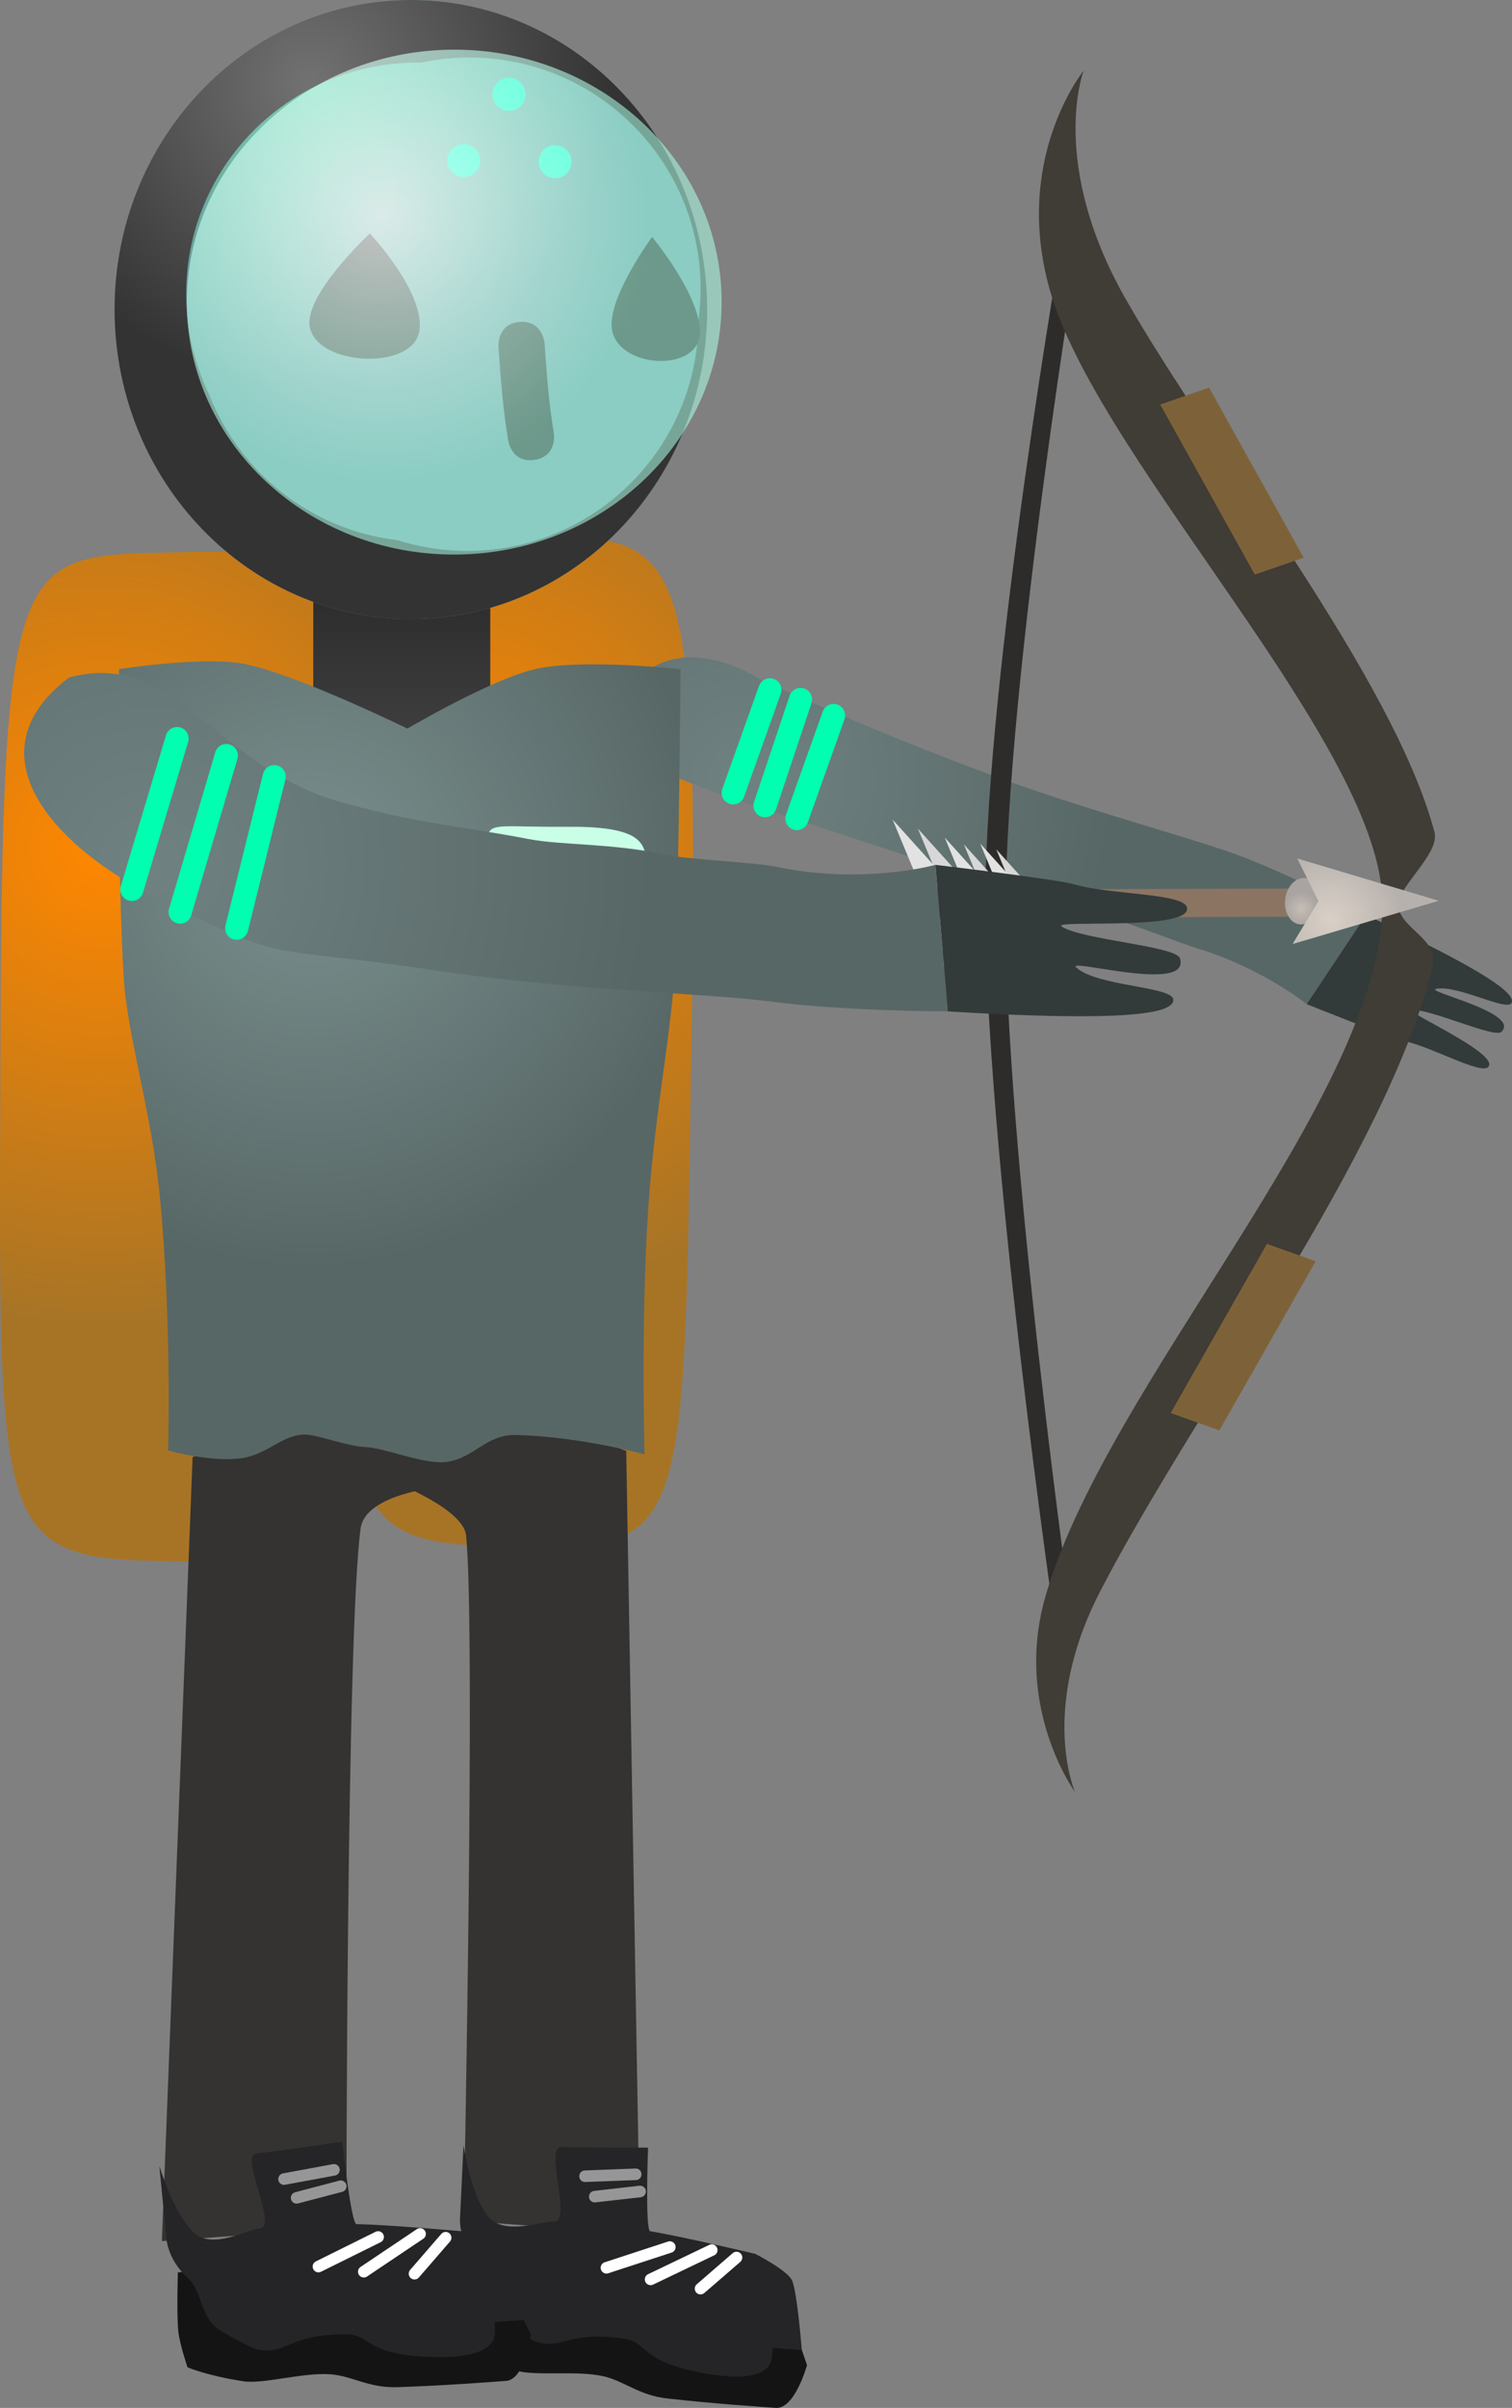 <svg version="1.1" xmlns="http://www.w3.org/2000/svg" xmlns:xlink="http://www.w3.org/1999/xlink" width="65.4" height="104.113" viewBox="0,0,65.4,104.113"><rect x="0" y="0" width="65.4" height="104.113" fill="#808080" stroke="none"/><defs><radialGradient cx="226.794" cy="167.568" r="20.586" gradientUnits="userSpaceOnUse" id="color-1"><stop offset="0" stop-color="#ff8700"/><stop offset="1" stop-color="#a77426"/></radialGradient><radialGradient cx="241.626" cy="166.935" r="20.586" gradientUnits="userSpaceOnUse" id="color-2"><stop offset="0" stop-color="#ff8700"/><stop offset="1" stop-color="#a77426"/></radialGradient><linearGradient x1="239.748" y1="156.068" x2="239.748" y2="162.919" gradientUnits="userSpaceOnUse" id="color-3"><stop offset="0" stop-color="#2b2b2b"/><stop offset="1" stop-color="#3f3f3f"/></linearGradient><radialGradient cx="235.801" cy="134.508" r="13.118" gradientUnits="userSpaceOnUse" id="color-4"><stop offset="0" stop-color="#7bccb1"/><stop offset="1" stop-color="#618c94"/></radialGradient><radialGradient cx="235.801" cy="134.508" r="13.118" gradientUnits="userSpaceOnUse" id="color-5"><stop offset="0" stop-color="#727272"/><stop offset="1" stop-color="#333333"/></radialGradient><radialGradient cx="238.904" cy="140.203" r="11.566" gradientUnits="userSpaceOnUse" id="color-6"><stop offset="0" stop-color="#ffffff" stop-opacity="0.749"/><stop offset="1" stop-color="#abffe7" stop-opacity="0.565"/></radialGradient><radialGradient cx="254.617" cy="164.57" r="15.959" gradientUnits="userSpaceOnUse" id="color-7"><stop offset="0" stop-color="#6f8281"/><stop offset="1" stop-color="#576766"/></radialGradient><radialGradient cx="235.772" cy="168.371" r="17.316" gradientUnits="userSpaceOnUse" id="color-8"><stop offset="0" stop-color="#7a908e"/><stop offset="1" stop-color="#576766"/></radialGradient><radialGradient cx="278.649" cy="170.181" r="0.745" gradientUnits="userSpaceOnUse" id="color-9"><stop offset="0" stop-color="#c6beb6"/><stop offset="1" stop-color="#a9a4a1"/></radialGradient><radialGradient cx="279.921" cy="170.635" r="3.065" gradientUnits="userSpaceOnUse" id="color-10"><stop offset="0" stop-color="#d9d0c7"/><stop offset="1" stop-color="#b7b1ad"/></radialGradient><radialGradient cx="228.865" cy="168.273" r="21.732" gradientUnits="userSpaceOnUse" id="color-11"><stop offset="0" stop-color="#6f8281"/><stop offset="1" stop-color="#576766"/></radialGradient></defs><g transform="translate(-222.37,-130.879)"><g data-paper-data="{&quot;isPaintingLayer&quot;:true}" fill-rule="nonzero" stroke-linejoin="miter" stroke-miterlimit="10" stroke-dasharray="" stroke-dashoffset="0" style="mix-blend-mode: normal"><g stroke="none" stroke-width="0" stroke-linecap="butt"><path d="M237.445,176.576c-0.324,21.491 -0.093,21.923 -7.528,21.814c-7.844,-0.115 -7.603,-0.762 -7.528,-21.814c0.079,-22.039 0.606,-21.65 7.528,-21.814c7.332,-0.174 7.86,-0.216 7.528,21.814z" fill="url(#color-1)"/><path d="M252.277,175.943c-0.324,21.491 -0.093,21.923 -7.528,21.814c-7.844,-0.115 -7.603,-0.762 -7.528,-21.814c0.079,-22.039 0.606,-21.65 7.528,-21.814c7.332,-0.174 7.86,-0.216 7.528,21.814z" fill="url(#color-2)"/></g><g><path d="M239.093,190.677c3.619,0.262 10.364,2.939 10.364,2.939l0.589,33.841l-7.619,-0.552c0,0 0.521,-25.567 0.103,-29.64c-0.118,-1.154 -3.139,-2.311 -3.139,-2.311c0,0 -3.357,-4.498 -0.298,-4.277z" fill="#343331" stroke="#000000" stroke-width="0" stroke-linecap="butt"/><path d="M255.925,234.991c-0.591,-0.043 -2.638,-0.177 -4.687,-0.406c-1.246,-0.139 -1.853,-0.754 -2.773,-0.963c-1.159,-0.264 -2.947,0.008 -3.78,-0.245c-1.535,-0.465 -2.312,-0.947 -2.312,-0.947c0,0 -0.194,-1.042 -0.17,-1.602c0.032,-0.755 0.347,-2.519 0.347,-2.519c0,0 5.927,0.309 8.222,0.676c1.358,0.217 4.183,0.951 4.183,0.951c0,0 1.411,0.719 1.594,1.161c0.223,0.541 0.727,2.046 0.727,2.046c0,0 -0.525,1.907 -1.35,1.848z" data-paper-data="{&quot;index&quot;:null}" fill="#141415" stroke="#000000" stroke-width="0" stroke-linecap="butt"/><path d="M255.841,232.403c-0.248,-0.018 0.585,1.648 -2.708,1.141c-3.109,-0.479 -2.683,-1.386 -3.779,-1.546c-2.291,-0.335 -2.624,0.407 -3.61,0.182c-0.343,-0.078 -0.503,-0.151 -1.71,-1.097c-0.83,-0.65 -0.537,-1.795 -1.09,-2.464c-0.808,-0.978 -0.67,-1.939 -0.67,-1.939l0.144,-3.045c0,0 0.326,2.236 1.103,3.119c0.695,0.79 2.312,0.149 2.795,0.183c0.845,0.061 -0.451,-3.309 0.355,-3.233c0.434,0.041 3.73,0.035 3.73,0.035c0,0 -0.136,3.579 0.095,3.616c1.358,0.217 4.546,0.978 4.546,0.978c0,0 1.411,0.719 1.594,1.161c0.223,0.541 0.415,2.997 0.415,2.997c0,0 -0.385,-0.028 -1.209,-0.088z" data-paper-data="{&quot;index&quot;:null}" fill="#252527" stroke="#000000" stroke-width="0" stroke-linecap="butt"/><path d="M248.602,228.933l2.74,-0.896" fill="none" stroke="#ffffff" stroke-width="0.5" stroke-linecap="round"/><path d="M253.156,228.168l-2.645,1.267" fill="none" stroke="#ffffff" stroke-width="0.5" stroke-linecap="round"/><path d="M254.227,228.489l-1.556,1.346" fill="none" stroke="#ffffff" stroke-width="0.5" stroke-linecap="round"/><path d="M249.868,224.891l-2.194,0.084" fill="none" stroke="#969696" stroke-width="0.5" stroke-linecap="round"/><path d="M248.096,225.857l1.961,-0.223" fill="none" stroke="#969696" stroke-width="0.5" stroke-linecap="round"/></g><path d="M235.92,162.919v-6.851h7.656v6.851z" fill="url(#color-3)" stroke="#000000" stroke-width="0" stroke-linecap="butt"/><g stroke="none" stroke-linecap="butt"><path d="M252.957,144.184c0.045,7.391 -5.656,13.418 -12.734,13.461c-7.078,0.043 -12.852,-5.914 -12.897,-13.305c-0.045,-7.391 5.656,-13.418 12.734,-13.461c7.078,-0.043 12.852,5.914 12.897,13.305z" fill="url(#color-4)" stroke-width="0"/><path d="M252.957,144.184c0.045,7.391 -5.656,13.418 -12.734,13.461c-7.078,0.043 -12.852,-5.914 -12.897,-13.305c-0.045,-7.391 5.656,-13.418 12.734,-13.461c7.078,-0.043 12.852,5.914 12.897,13.305zM252.674,143.306c-0.034,-5.523 -4.538,-9.973 -10.061,-9.939c-0.697,0.004 -1.377,0.08 -2.034,0.22c-0.073,-0.001 -0.145,-0.001 -0.218,-0.001c-5.523,0.034 -9.973,4.538 -9.939,10.061c0.009,1.536 0.365,2.989 0.991,4.285c1.317,3.377 4.415,5.86 8.134,6.299c0.975,0.31 2.015,0.474 3.093,0.468c5.486,-0.033 9.914,-4.479 9.939,-9.952c0.065,-0.471 0.097,-0.952 0.094,-1.441z" fill="url(#color-5)" stroke-width="0"/><path d="M245.493,150.763c-0.988,0.154 -1.142,-0.834 -1.142,-0.834l-0.047,-0.304c-0.194,-1.251 -0.285,-2.494 -0.375,-3.757c0,0 -0.071,-0.997 0.926,-1.069c0.997,-0.071 1.069,0.926 1.069,0.926c0.087,1.207 0.169,2.396 0.356,3.592l0.047,0.304c0,0 0.154,0.988 -0.834,1.142z" fill="#191412" stroke-width="0.5"/><path d="M248.866,145.258c-0.368,-1.308 1.708,-4.134 1.708,-4.134c0,0 2.037,2.442 2.074,4.083c0.04,1.746 -3.331,1.652 -3.782,0.051z" fill="#191412" stroke-width="0.5"/><path d="M235.771,145.028c-0.276,-1.384 2.596,-4.055 2.596,-4.055c0,0 2.352,2.493 2.149,4.169c-0.215,1.783 -4.408,1.58 -4.745,-0.114z" data-paper-data="{&quot;index&quot;:null}" fill="#191412" stroke-width="0.5"/><g fill="#00ffcc" stroke-width="0.5"><path d="M241.716,137.828c-0.002,-0.395 0.315,-0.716 0.71,-0.719c0.395,-0.002 0.716,0.315 0.719,0.71c0.002,0.395 -0.315,0.716 -0.71,0.719c-0.395,0.002 -0.716,-0.315 -0.719,-0.71z"/><path d="M243.674,134.963c-0.002,-0.395 0.315,-0.716 0.71,-0.719c0.395,-0.002 0.716,0.315 0.719,0.71c0.002,0.395 -0.315,0.716 -0.71,0.719c-0.395,0.002 -0.716,-0.315 -0.719,-0.71z"/><path d="M245.667,137.878c-0.002,-0.395 0.315,-0.716 0.71,-0.719c0.395,-0.002 0.716,0.315 0.719,0.71c0.002,0.395 -0.315,0.716 -0.71,0.719c-0.395,0.002 -0.716,-0.315 -0.719,-0.71z"/></g><path d="M253.583,143.871c0.037,6.029 -5.112,10.948 -11.5,10.986c-6.388,0.039 -11.596,-4.817 -11.633,-10.845c-0.037,-6.029 5.112,-10.948 11.5,-10.986c6.388,-0.039 11.596,4.817 11.633,10.845z" fill="url(#color-6)" stroke-width="0"/></g><g><path d="M229.372,227.778l1.329,-33.893c0,0 6.581,-2.662 9.64,-2.882c3.619,-0.261 0.909,4.19 0.909,4.19c0,0 -3.078,0.31 -3.28,1.764c-0.618,4.447 -0.616,30.247 -0.616,30.247z" fill="#343331" stroke="#000000" stroke-width="0" stroke-linecap="butt"/><path d="M245.331,231.802c0,0 -0.245,1.963 -1.07,2.022c-0.591,0.043 -2.636,0.203 -4.697,0.271c-1.253,0.041 -1.942,-0.48 -2.883,-0.555c-1.185,-0.095 -2.915,0.431 -3.776,0.301c-1.586,-0.24 -2.424,-0.605 -2.424,-0.605c0,0 -0.342,-1.003 -0.399,-1.561c-0.076,-0.751 -0.018,-2.542 -0.018,-2.542c0,0 5.91,-0.545 8.234,-0.512c1.375,0.02 4.276,0.341 4.276,0.341c0,0 1.5,0.509 1.744,0.92c0.299,0.503 1.014,1.921 1.014,1.921z" data-paper-data="{&quot;index&quot;:null}" fill="#141415" stroke="#000000" stroke-width="0" stroke-linecap="butt"/><path d="M245.015,231.188c0,0 -0.385,0.028 -1.209,0.087c-0.248,0.018 0.816,1.547 -2.516,1.518c-3.146,-0.028 -2.855,-0.986 -3.962,-0.987c-2.316,-0.002 -2.538,0.779 -3.546,0.698c-0.351,-0.028 -0.52,-0.077 -1.85,-0.84c-0.915,-0.524 -0.79,-1.699 -1.433,-2.282c-0.94,-0.852 -0.942,-1.823 -0.942,-1.823l-0.295,-3.034c0,0 0.644,2.166 1.539,2.928c0.802,0.682 2.31,-0.185 2.792,-0.22c0.845,-0.061 -0.922,-3.21 -0.113,-3.25c0.435,-0.021 3.696,-0.501 3.696,-0.501c0,0 0.38,3.562 0.614,3.565c1.375,0.02 4.639,0.315 4.639,0.315c0,0 1.5,0.509 1.744,0.92c0.299,0.503 0.841,2.906 0.841,2.906z" data-paper-data="{&quot;index&quot;:null}" fill="#252527" stroke="#000000" stroke-width="0" stroke-linecap="butt"/><path d="M238.726,227.601l-2.582,1.28" data-paper-data="{&quot;index&quot;:null}" fill="none" stroke="#ffffff" stroke-width="0.5" stroke-linecap="round"/><path d="M240.54,227.47l-2.435,1.634" data-paper-data="{&quot;index&quot;:null}" fill="none" stroke="#ffffff" stroke-width="0.5" stroke-linecap="round"/><path d="M240.299,229.189l1.347,-1.556" data-paper-data="{&quot;index&quot;:null}" fill="none" stroke="#ffffff" stroke-width="0.5" stroke-linecap="round"/><path d="M236.815,224.699l-2.16,0.399" data-paper-data="{&quot;index&quot;:null}" fill="none" stroke="#969696" stroke-width="0.5" stroke-linecap="round"/><path d="M235.2,225.909l1.909,-0.502" data-paper-data="{&quot;index&quot;:null}" fill="none" stroke="#969696" stroke-width="0.5" stroke-linecap="round"/></g><g><path d="M278.891,174.296c0,0 -1.946,-1.565 -4.718,-2.406c-0.667,-0.202 -2.782,-1.025 -3.469,-1.225c-1.627,-0.474 -3.261,-0.881 -4.249,-1.199c-2.126,-0.682 -12.485,-4.091 -12.485,-4.091c0,0 -5.605,-1.928 -5.364,-2.714c1.764,-5.749 6.7,-2.373 6.7,-2.373c0,0 4.914,2.268 10.319,4.242c4.066,1.485 8.569,2.648 10.573,3.426c2.372,0.921 5.258,2.484 5.258,2.484z" data-paper-data="{&quot;index&quot;:null}" fill="url(#color-7)" stroke="#000000" stroke-width="0" stroke-linecap="butt"/><path d="M287.747,174.249c-0.207,0.373 -2.395,-0.819 -3.271,-0.61c-0.464,0.111 3.695,1.042 2.833,1.858c-0.296,0.28 -3.084,-1.005 -3.869,-0.951c-0.42,0.029 3.844,1.904 3.3,2.468c-0.323,0.335 -2.408,-0.851 -3.574,-1.107c-0.568,-0.125 -4.275,-1.61 -4.275,-1.61l2.565,-3.855c0,0 2.085,0.958 3.786,1.869c1.53,0.82 2.705,1.58 2.506,1.939z" data-paper-data="{&quot;index&quot;:null}" fill="#323a3a" stroke="#000000" stroke-width="0" stroke-linecap="butt"/><path d="M255.671,160.705l-1.588,4.456" fill="none" stroke="#00ffb0" stroke-width="1" stroke-linecap="round"/><path d="M255.46,165.717l1.537,-4.595" fill="none" stroke="#00ffb0" stroke-width="1" stroke-linecap="round"/><path d="M256.838,166.272l1.588,-4.456" fill="none" stroke="#00ffb0" stroke-width="1" stroke-linecap="round"/></g><g stroke-width="0" stroke-linecap="butt"><path d="M229.64,193.591c0,0 0.167,-5.56 -0.353,-10.944c-0.353,-3.658 -1.405,-6.959 -1.562,-9.453c-0.294,-4.681 -0.21,-13.382 -0.21,-13.382c0,0 3.692,-0.585 5.469,-0.219c2.263,0.466 7.007,2.789 7.007,2.789c0,0 3.677,-2.171 5.59,-2.587c2.019,-0.439 6.224,0.017 6.224,0.017c0,0 -0.069,9.217 -0.227,12.656c-0.14,3.043 -0.89,6.368 -1.183,10.873c-0.303,4.643 -0.148,10.422 -0.148,10.422c0,0 -2.757,-0.769 -5.572,-0.838c-1.278,-0.031 -1.791,1.006 -2.999,1.165c-0.965,0.127 -2.636,-0.613 -3.561,-0.65c-0.699,-0.028 -2.044,-0.531 -2.538,-0.535c-0.998,-0.008 -1.616,0.865 -2.773,1.025c-1.345,0.185 -3.164,-0.339 -3.164,-0.339z" fill="url(#color-8)" stroke="#292e32"/><path d="M246.915,166.627c3.559,-0.032 3.401,0.88 3.401,1.964c0,1.085 0.798,2.003 -3.401,1.964c-4.038,-0.037 -3.334,1.016 -3.401,-1.964c-0.055,-2.441 -0.637,-1.929 3.401,-1.964z" data-paper-data="{&quot;index&quot;:null}" fill="#c9ffe7" stroke="#000000"/></g><path d="M268.048,201.42c0,0 -3.112,-21.343 -3.06,-31.691c0.049,-9.776 3.363,-28.776 3.363,-28.776l0.751,0.004c0,0 -3.188,19.269 -3.237,29.162c-0.051,10.25 2.934,31.304 2.934,31.304z" fill="#2e2c2a" stroke="none" stroke-width="0" stroke-linecap="butt"/><path d="M269.24,133.939c0,0 -1.536,3.998 1.839,9.903c3.79,6.633 11.559,16.332 13.339,23.019c0.242,0.908 -1.56,2.339 -1.564,3.121c-0.005,1.008 1.774,1.506 1.5,2.635c-1.984,8.171 -10.288,19.115 -14.4,27.073c-2.647,5.122 -1.087,8.669 -1.087,8.669c0,0 -2.627,-3.602 -1.306,-8.351c2.554,-9.182 14.558,-21.639 14.6,-30.04c0.033,-6.687 -12,-18.898 -14.289,-26.243c-1.825,-5.855 1.367,-9.786 1.367,-9.786z" fill="#403c36" stroke="none" stroke-width="0" stroke-linecap="butt"/><path d="M273.005,191.976l4.165,-7.314l2.108,0.751l-4.165,7.314z" fill="#7d6239" stroke="none" stroke-width="0" stroke-linecap="butt"/><path d="M274.668,147.639l4.092,7.354l-2.115,0.73l-4.092,-7.354z" data-paper-data="{&quot;index&quot;:null}" fill="#7d6239" stroke="none" stroke-width="0" stroke-linecap="butt"/><g stroke="none" stroke-width="0" stroke-linecap="butt"><path d="M278.124,169.298l-0.066,1.219l-15.217,0.049l0.066,-1.219z" fill="#8c7463"/><path d="M278.652,170.851c-0.417,0.001 -0.732,-0.448 -0.701,-1.003c0.03,-0.555 0.393,-1.007 0.811,-1.008c0.417,-0.001 0.732,0.448 0.701,1.003c-0.03,0.555 -0.393,1.007 -0.811,1.008z" fill="url(#color-9)"/><path d="M284.603,169.827l-6.324,1.87l1.119,-1.854l-0.918,-1.847z" fill="url(#color-10)"/><path d="M264.635,169.546l-1.307,0.179l-1.255,-3.017z" fill="#d7d7d7"/><path d="M263.853,169.501l-1.466,0.2l-1.407,-3.383z" fill="#e2e2e2"/><path d="M265.998,169.531l-0.988,0.135l-0.949,-2.28z" fill="#d7d7d7"/><path d="M265.406,169.498l-1.108,0.151l-1.064,-2.556z" fill="#e2e2e2"/><path d="M267.085,169.399l-0.828,0.113l-0.795,-1.911z" fill="#d7d7d7"/><path d="M266.59,169.371l-0.929,0.127l-0.892,-2.143z" fill="#e2e2e2"/><path d="M261.706,173.339l1.583,-3.026l1.288,0.17z" fill="#d7d7d7"/><path d="M260.57,173.734l1.775,-3.393l1.445,0.191z" fill="#e2e2e2"/><path d="M263.768,172.647l1.197,-2.287l0.974,0.129z" fill="#d7d7d7"/><path d="M262.91,172.946l1.342,-2.564l1.092,0.144z" fill="#e2e2e2"/><path d="M265.193,172.423l1.003,-1.917l0.816,0.108z" fill="#d7d7d7"/><path d="M264.473,172.674l1.125,-2.15l0.915,0.121z" fill="#e2e2e2"/><path d="M267.366,169.275l-0.072,1.32l-5.092,0.016l0.072,-1.32z" fill="#7c6352"/></g><g><path d="M263.367,174.608c0,0 -4.358,0.006 -7.709,-0.429c-2.831,-0.367 -8.756,-0.479 -14.439,-1.337c-7.555,-1.14 -6.126,-0.213 -11.702,-2.938c-5.195,-2.538 -8.359,-6.581 -4.148,-9.738c4.716,-1.222 6.18,3.889 11.899,5.44c3.481,0.944 5.09,0.996 8.001,1.558c1.354,0.262 3.661,0.178 5.858,0.666c0.928,0.206 3.909,0.335 4.814,0.526c3.765,0.793 6.893,-0.083 6.893,-0.083z" data-paper-data="{&quot;index&quot;:null}" fill="url(#color-11)" stroke="#000000" stroke-width="0" stroke-linecap="butt"/><path d="M268.968,174.819c-2.561,-0.008 -5.601,-0.211 -5.601,-0.211l-0.534,-6.334c0,0 5.265,0.624 6.006,0.843c1.522,0.451 4.707,0.378 4.87,0.993c0.275,1.037 -5.888,0.521 -5.417,0.83c0.88,0.578 4.947,0.843 5.114,1.374c0.485,1.549 -4.954,-0.04 -4.484,0.397c0.887,0.825 4.196,0.813 4.2,1.398c0.004,0.564 -1.85,0.716 -4.154,0.709z" data-paper-data="{&quot;index&quot;:null}" fill="#323a3a" stroke="#000000" stroke-width="0" stroke-linecap="butt"/><path d="M228.075,169.336l1.954,-6.523" fill="none" stroke="#00ffb0" stroke-width="1" stroke-linecap="round"/><path d="M230.161,170.317l2,-6.77" fill="none" stroke="#00ffb0" stroke-width="1" stroke-linecap="round"/><path d="M234.231,164.459l-1.623,6.554" fill="none" stroke="#00ffb0" stroke-width="1" stroke-linecap="round"/></g></g></g></svg>